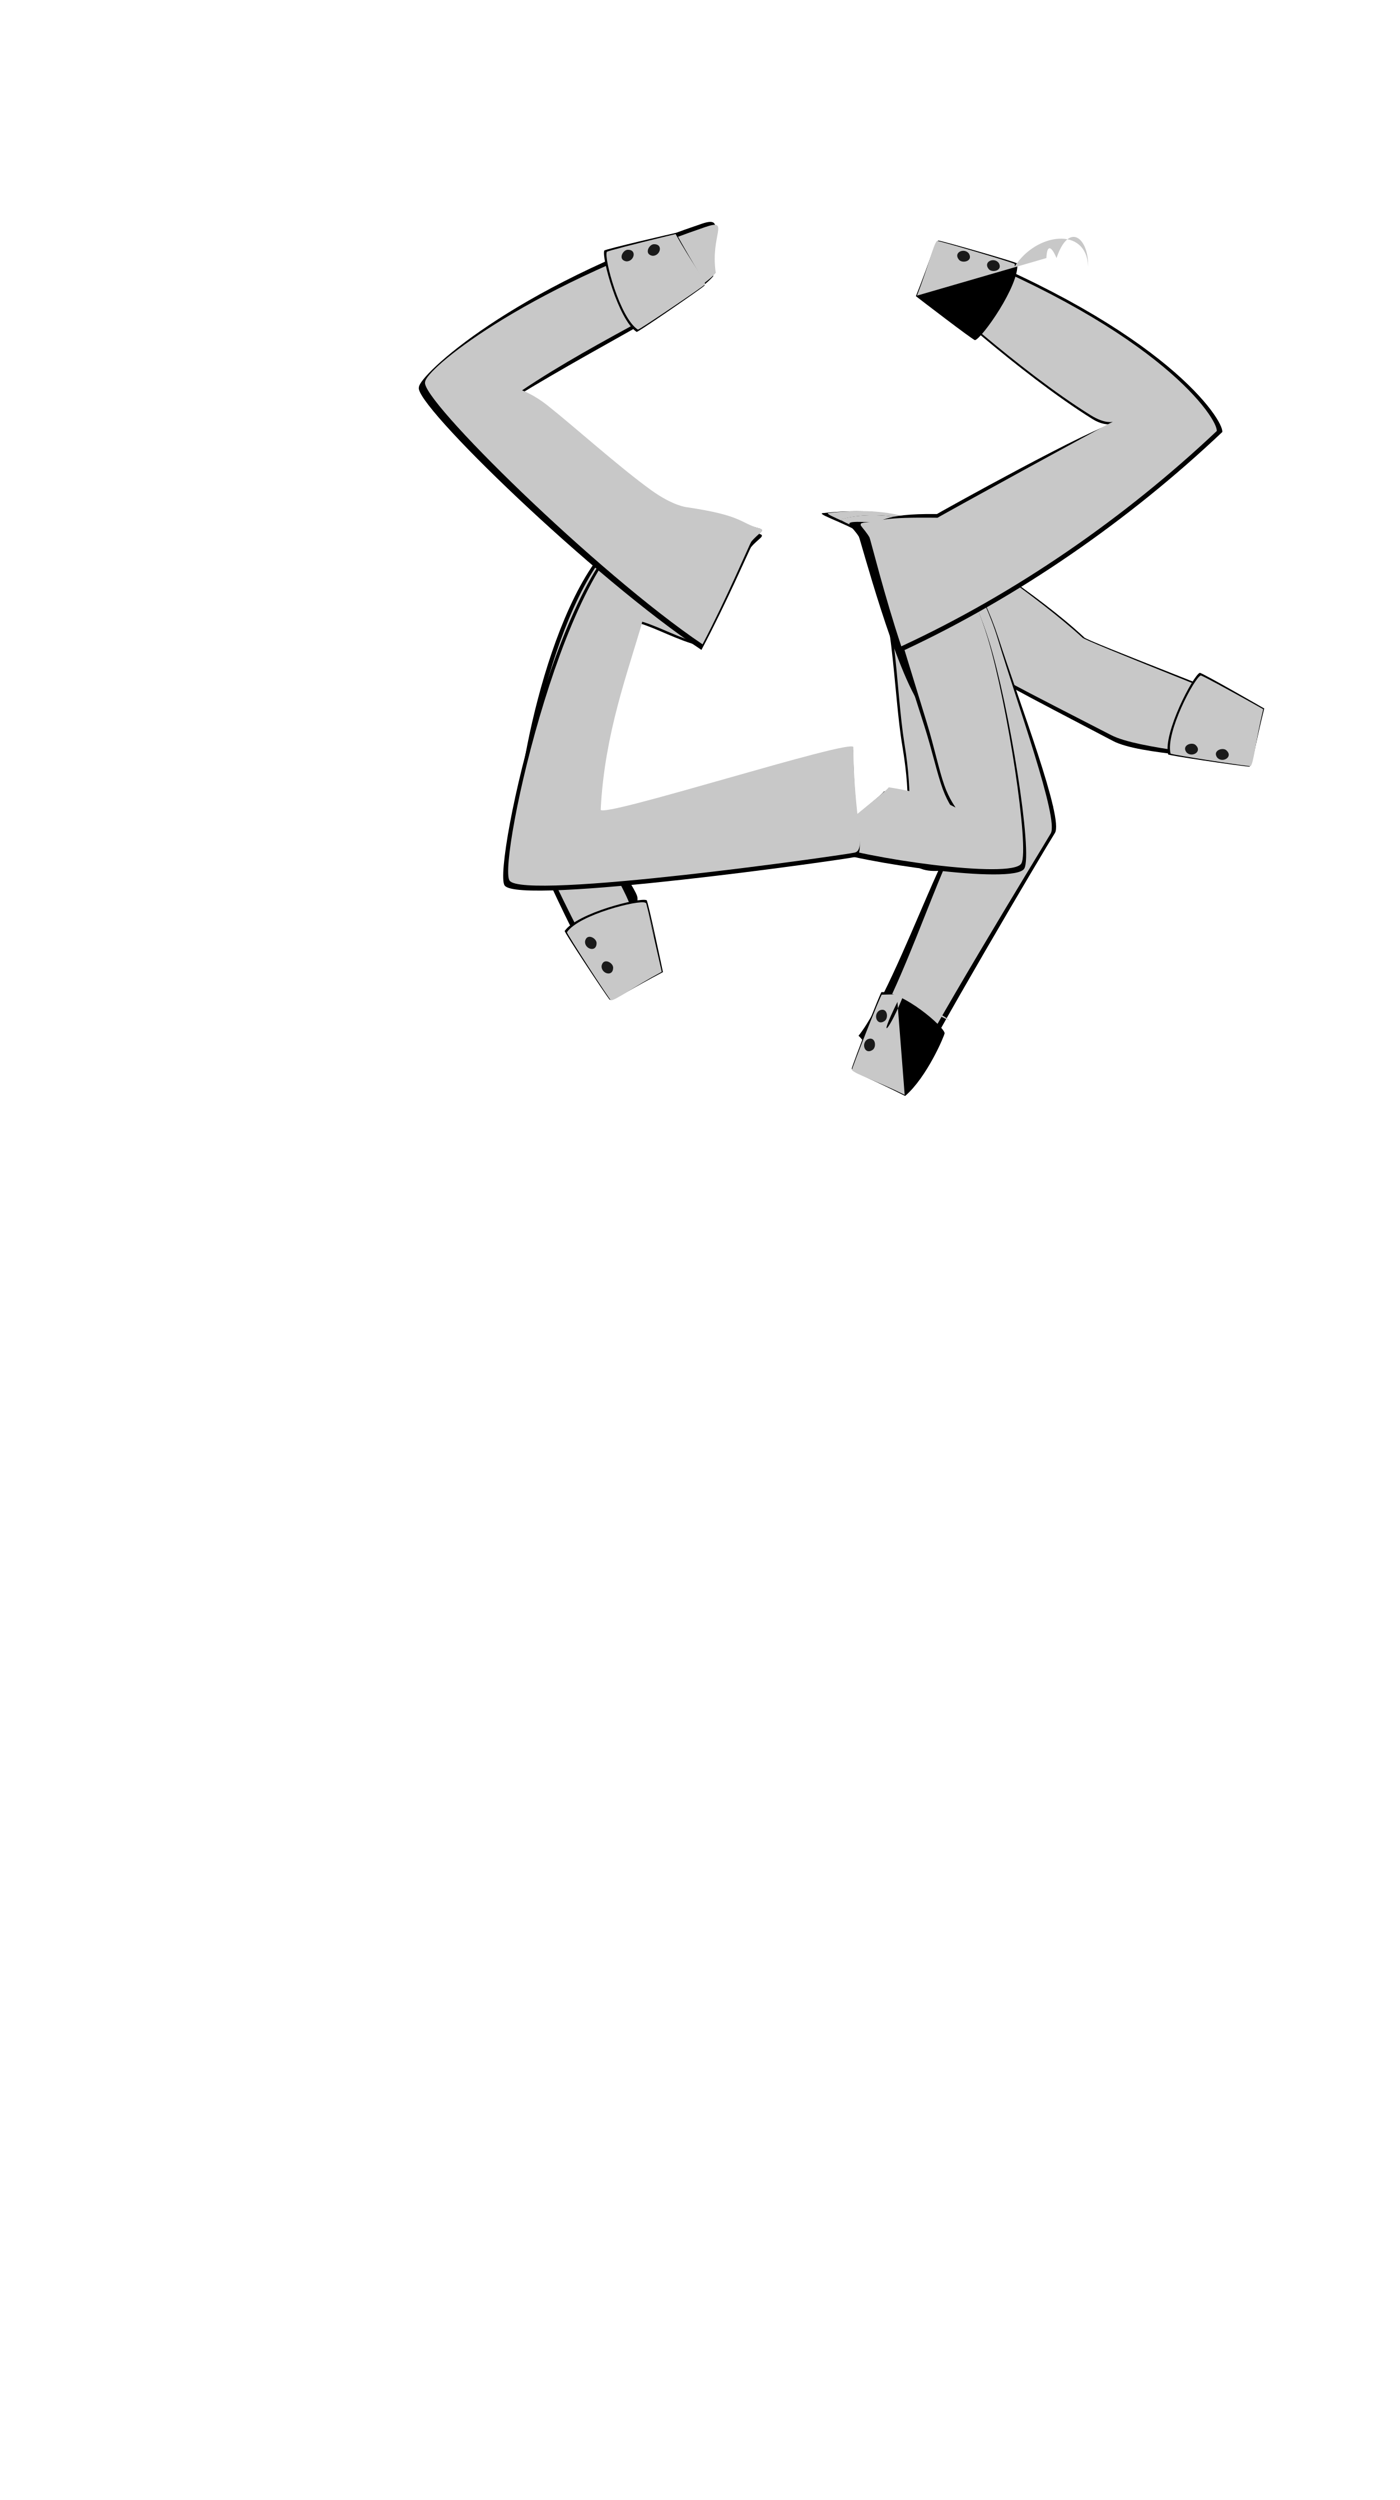 <svg viewBox="0 0 560 1e3"><g data-transform="art" id="Arm_Outfit_NiceMaid_Left_Thumb" style="display:inline"><path id="path5526" d="m346.233 215.098c-2.357-3.946-20.293-9.497-17.17-9.863 77.123-8.49 65.081 54.21 62.452 113.865-1.007 1.554 14.679-7.018 14.915-6.725 6.242 5.91 12.804 8.105 14.793 10.094-5.27 6.825-14.759 13.114-24.064 18.289-17.466 9.714-31.689 10.244-33.746.945-1.243-10.835 1.34-20.79-2.444-43.111-3.796-22.393-3.26-57.422-14.737-83.493z" style="display:inline;fill-opacity:1;fill-rule:evenodd;fill:#000;stroke-dasharray:none;stroke-linecap:butt;stroke-linejoin:miter;stroke-miterlimit:4;stroke-opacity:0;stroke-width:3.094;stroke:#000"/><path id="path5528" d="m347.791 214.935c-2.24-3.904-19.284-9.395-16.317-9.758 73.288-8.399 61.845 53.629 59.347 112.644-.957 1.537 15.326-5.739 15.517-5.517 6 6.524 14.449 8.925 14.937 10.199-20.253 20.022-53.809 34.213-57.159 17.678-1.181-10.719 1.274-20.567-2.322-42.649-3.607-22.152-3.098-56.807-14.004-82.598z" style="display:inline;fill-opacity:1;fill-rule:evenodd;fill:#c8c8c8;stroke-dasharray:none;stroke-linecap:butt;stroke-linejoin:miter;stroke-miterlimit:4;stroke-opacity:0;stroke-width:3;stroke:#000"/><path id="path5530" d="m406.066 312.255c6.094 6.738 14.676 9.218 15.172 10.534-.084.393-13.317 13.172-13.609 13.039-5.402-2.467-14.12-17.337-13.813-18.965.066-.352 11.473-4.342 12.251-4.609z" style="display:inline;fill-opacity:1;fill-rule:evenodd;fill:#000;stroke-dasharray:none;stroke-linecap:butt;stroke-linejoin:miter;stroke-miterlimit:4;stroke-opacity:0;stroke-width:3.073;stroke:#000"/><path id="path5532" d="m406.339 312.305c6 6.524 14.449 8.925 14.937 10.199-.083.381-13.218 12.864-13.505 12.735-5.318-2.388-13.545-16.541-13.243-18.117.065-.341 11.045-4.559 11.811-4.817z" style="display:inline;fill-opacity:1;fill-rule:evenodd;fill:#c8c8c8;stroke-dasharray:none;stroke-linecap:butt;stroke-linejoin:miter;stroke-miterlimit:4;stroke-opacity:0;stroke-width:3;stroke:#000"/><path id="path5534" d="m408.732 333.467c-2.313-.134-1.701-2.797-.382-2.87 2.322-.223 2.328 2.76.382 2.87z" style="display:inline;fill-opacity:1;fill-rule:evenodd;fill:#1a1a1a;stroke-dasharray:none;stroke-linecap:butt;stroke-linejoin:miter;stroke-miterlimit:4;stroke-opacity:0;stroke-width:3;stroke:#000"/><path id="path5536" d="m414.966 327.301c-2.313-.134-1.701-2.797-.382-2.87 2.322-.223 2.328 2.76.382 2.87z" style="display:inline;fill-opacity:1;fill-rule:evenodd;fill:#1a1a1a;stroke-dasharray:none;stroke-linecap:butt;stroke-linejoin:miter;stroke-miterlimit:4;stroke-opacity:0;stroke-width:3;stroke:#000"/></g><g data-transform="art" style="display:inline" id="Arm_Outfit_NiceMaid_Left_Rebel"><path style="display:inline;fill-opacity:1;fill-rule:evenodd;fill:#000;stroke-dasharray:none;stroke-linecap:butt;stroke-linejoin:miter;stroke-miterlimit:4;stroke-opacity:0;stroke-width:3.048;stroke:#000" d="m347.884 215.191c-2.253-4.005-13.737-6.816-10.828-7.597 19.722-5.295 43.528 4.628 45.938 9.864-.223-.023 31.906 19.929 50.671 37.46-.087 1.053 71.253 28.088 70.919 29.077-5.341 15.823-5.076 22.877-7.027 21.974-7.85-3.633-41.389-3.815-52.399-9.619-66.716-35.172-86.242-42.544-97.274-81.159z" id="path5540"/><path style="display:inline;fill-opacity:1;fill-rule:evenodd;fill:#c8c8c8;stroke-dasharray:none;stroke-linecap:butt;stroke-linejoin:miter;stroke-miterlimit:4;stroke-opacity:0;stroke-width:3;stroke:#000" d="m347.791 214.935c-2.24-3.904-13.654-6.643-10.763-7.404 19.602-5.16 43.265 4.51 45.661 9.614-.222-.022 31.589 20.763 50.24 37.848-.086 1.026 70.574 28.349 70.242 29.313-5.309 15.422-4.477 21.683-6.416 20.803-7.803-3.541-41.334-5.419-52.277-11.076-66.312-34.279-85.72-41.464-96.687-79.098z" id="path5542"/><path id="path5544" d="m505.701 283.384c-3.273 13.002-4.513 21.526-5.87 23.244-.351.13-9.921-1.187-18.598-2.489-7.28-1.093-13.932-2.176-13.983-2.385-2.079-8.509 10.034-31.609 12.662-32.646.568-.224 24.607 13.587 25.789 14.277z" style="display:inline;fill-opacity:1;fill-rule:evenodd;fill:#000;stroke-dasharray:none;stroke-linecap:butt;stroke-linejoin:miter;stroke-miterlimit:4;stroke-opacity:0;stroke-width:4.924;stroke:#000"/><path id="path5546" d="m505.293 283.662c-3.066 12.706-3.712 21.094-5.018 22.767-.624.229-31.759-4.537-32.041-5.01-77e-5-.001-.001-.003-.002-.004-2.103-8.343 9.498-30.244 12.047-31.242.384-.15 11.831 6.135 19.119 10.186 3.164 1.759 5.543 3.096 5.894 3.303z" style="display:inline;fill-opacity:1;fill-rule:evenodd;fill:#c8c8c8;stroke-dasharray:none;stroke-linecap:butt;stroke-linejoin:miter;stroke-miterlimit:4;stroke-opacity:0;stroke-width:4.808;stroke:#000"/><path id="path5548" d="m486.943 303.094c-2.199-2.851 2.215-4.417 3.681-2.921 2.717 2.553-1.514 5.126-3.681 2.921z" style="display:inline;fill-opacity:1;fill-rule:evenodd;fill:#1a1a1a;stroke-dasharray:none;stroke-linecap:butt;stroke-linejoin:miter;stroke-miterlimit:4;stroke-opacity:0;stroke-width:4.808;stroke:#000"/><path id="path5550" d="m474.621 300.967c-2.199-2.851 2.215-4.417 3.681-2.921 2.717 2.553-1.514 5.126-3.681 2.921z" style="display:inline;fill-opacity:1;fill-rule:evenodd;fill:#1a1a1a;stroke-dasharray:none;stroke-linecap:butt;stroke-linejoin:miter;stroke-miterlimit:4;stroke-opacity:0;stroke-width:4.808;stroke:#000"/></g><g data-transform="art" id="Arm_Outfit_NiceMaid_Left_Low" style="display:inline"><path id="path5554" d="m343.543 214.648c-2.422-3.907-5.675-5.475-2.463-5.818 8.583-.918 37.773 4.296 40.364 9.404-.24-.022 11.448 16.961 17.854 36.715 8.373 25.819 26.313 72.478 22.658 78.247-4.111 6.488-50.797 85.336-58.907 103.093-.86 1.884-18.623-21.641-19.65-21.995 8.152-10.153 19.136-36.652 27.423-55.85 6.404-14.836 10.436-22.993 15.076-30.38-12.036-25.03-12.817-31.942-17.149-45.16C358.256 269.125 344.048 215.309 343.543 214.648z" style="display:inline;fill-opacity:1;fill-rule:evenodd;fill:#000;stroke-dasharray:none;stroke-linecap:butt;stroke-linejoin:miter;stroke-miterlimit:4;stroke-opacity:0;stroke-width:3.121;stroke:#000"/><path id="path5556" d="m347.791 214.935c-2.24-3.904-5.247-5.47-2.277-5.813 7.935-.917 33.189 3.98 35.584 9.083-.222-.022 12.144 17.758 18.067 37.495 7.741 25.796 24.501 71.914 21.121 77.678-3.801 6.483-52.097 85.23-59.594 102.971-.795 1.882-12.085-21.591-13.034-21.945 7.537-10.144 17.692-36.619 25.353-55.8 5.921-14.823 9.648-22.973 13.938-30.353-11.128-25.008-11.85-31.914-15.855-45.12-9.701-13.767-22.836-67.536-23.303-68.196z" style="display:inline;fill-opacity:1;fill-rule:evenodd;fill:#c8c8c8;stroke-dasharray:none;stroke-linecap:butt;stroke-linejoin:miter;stroke-miterlimit:4;stroke-opacity:0;stroke-width:3;stroke:#000"/><path id="path5558" d="m362.052 438.362c-11.96-6.059-20.001-9.148-21.378-10.85-.049-.371 3.345-9.415 6.529-17.591 2.671-6.86 5.194-13.109 5.41-13.113 8.758-.151 24.806 13.631 25.238 16.423.093.604-6.928 17.506-15.799 25.131z" style="display:inline;fill-opacity:1;fill-rule:evenodd;fill:#000;stroke-dasharray:none;stroke-linecap:butt;stroke-linejoin:miter;stroke-miterlimit:4;stroke-opacity:0;stroke-width:4.924;stroke:#000"/><path id="path5560" d="m361.871 437.903c-11.717-5.792-19.756-8.272-21.1-9.914-.086-.659 11.427-29.977 11.951-30.147.001-53e-5.003-31e-5.004-.001 8.601-.212 24.156 12.37 24.567 15.077.062.408-5.343 13.75-10.901 19.965-2.413 2.698-4.242 4.724-4.521 5.02z" style="display:inline;fill-opacity:1;fill-rule:evenodd;fill:#c8c8c8;stroke-dasharray:none;stroke-linecap:butt;stroke-linejoin:miter;stroke-miterlimit:4;stroke-opacity:0;stroke-width:4.808;stroke:#000"/><path id="path5562" d="m346.963 415.72c3.265-1.517 3.82 3.135 2.037 4.234-3.089 2.087-4.666-2.607-2.037-4.234z" style="display:inline;fill-opacity:1;fill-rule:evenodd;fill:#1a1a1a;stroke-dasharray:none;stroke-linecap:butt;stroke-linejoin:miter;stroke-miterlimit:4;stroke-opacity:0;stroke-width:4.808;stroke:#000"/><path id="path5564" d="m351.755 404.17c3.265-1.517 3.82 3.135 2.037 4.234-3.089 2.087-4.666-2.607-2.037-4.234z" style="display:inline;fill-opacity:1;fill-rule:evenodd;fill:#1a1a1a;stroke-dasharray:none;stroke-linecap:butt;stroke-linejoin:miter;stroke-miterlimit:4;stroke-opacity:0;stroke-width:4.808;stroke:#000"/></g><g data-transform="art" style="display:inline" id="Arm_Outfit_NiceMaid_Left_Mid"><path style="display:inline;fill-opacity:1;fill-rule:evenodd;fill:#000;stroke-dasharray:none;stroke-linecap:butt;stroke-linejoin:miter;stroke-miterlimit:4;stroke-opacity:0;stroke-width:3.107;stroke:#000" d="m345.474 215.076c-2.368-3.961-5.547-5.55-2.407-5.899 8.389-.931 34.712 8.164 37.244 13.342-.234-.023 8.983 13.64 15.245 33.667 8.184 26.175 17.708 85.402 14.136 91.251-4.018 6.578-66.348-2.402-81.145-8.245-1.997-.789 25.984-22.317 24.98-22.677-.153-.055 10.066 1.346 18.078 3.965.57.186 1.13.379 1.673.578 5.789 2.116 8.572 3.673 8.572 3.673.096-.079-2.6-3.26-4.73-9.061-2.282-6.216-4.262-15.531-7.383-25.296-10.255-32.087-23.768-74.628-24.262-75.298z" id="path5568"/><path style="display:inline;fill-opacity:1;fill-rule:evenodd;fill:#c8c8c8;stroke-dasharray:none;stroke-linecap:butt;stroke-linejoin:miter;stroke-miterlimit:4;stroke-opacity:0;stroke-width:3;stroke:#000" d="m347.791 214.935c-2.24-3.904-5.247-5.47-2.277-5.813 7.935-.917 32.836 8.046 35.231 13.149-.222-.022 8.497 13.442 14.42 33.179 7.741 25.796 16.751 84.164 13.371 89.928-3.801 6.483-64.301-2.341-78.298-8.1-1.889-.777 26.12-22.019 25.17-22.373-.145-.054 9.522 1.326 17.101 3.907.54.184 1.069.374 1.583.569 5.476 2.086 8.108 3.62 8.108 3.62.09-.078-2.46-3.213-4.475-8.93-2.159-6.126-4.032-15.306-6.984-24.929-9.701-31.622-22.483-73.546-22.95-74.206z" id="path5570"/></g><g data-transform="art" style="display:inline" id="Arm_Outfit_NiceMaid_Left_High"><path style="display:inline;fill-opacity:1;fill-rule:evenodd;fill:#000;stroke-dasharray:none;stroke-linecap:butt;stroke-linejoin:miter;stroke-miterlimit:4;stroke-opacity:0;stroke-width:3.051;stroke:#000" d="m347.871 216.104c-2.274-3.975-5.328-5.57-2.312-5.919 8.058-.934 6.169-4.875 29.228-4.579-.225-.023 64.478-36.036 71.962-36.581.069-.005-3.801 2.305-9.753-1.409-29.393-18.34-65.246-51.48-65.225-51.544 4.72-14.825 2.283-20.075 4.817-19.238.355.117.696.272 1.042.408 88.926 34.891 111.912 70.842 111.293 75.552-37.326 35.322-81.711 66.145-128.125 87.687-6.767-20.22-12.614-43.934-12.925-44.375z" id="path5574"/><path style="display:inline;fill-opacity:1;fill-rule:evenodd;fill:#c8c8c8;stroke-dasharray:none;stroke-linecap:butt;stroke-linejoin:miter;stroke-miterlimit:4;stroke-opacity:0;stroke-width:3;stroke:#000" d="m347.791 214.935c-2.24-3.904-5.247-5.47-2.277-5.813 7.935-.917 6.814-2.332 29.522-2.042-.222-.022 66.206-36.618 70.129-38.38.062-.028-3.005 1.036-8.866-2.611-28.946-18.011-63.845-50.306-63.825-50.369 4.649-14.559.842-19.058 3.596-17.916.663.275 1.334.52 1.995.78 86.772 34.146 109.239 69.208 108.632 73.817-36.758 34.689-80.469 64.959-126.177 86.114-6.664-19.857-12.423-43.146-12.729-43.579z" id="path5576"/><path id="path5578" d="m366.356 118.463c4.98-12.448 7.347-20.731 8.921-22.252.365-.081 9.673 2.501 18.099 4.951 7.069 2.055 13.517 4.017 13.54 4.231.924 8.71-14.165 29.986-16.908 30.663-.593.146-22.573-16.751-23.652-17.593z" style="display:inline;fill-opacity:1;fill-rule:evenodd;fill:#000;stroke-dasharray:none;stroke-linecap:butt;stroke-linejoin:miter;stroke-miterlimit:4;stroke-opacity:0;stroke-width:4.924;stroke:#000"/><path id="path5580" d="m366.798 118.243c4.735-12.183 6.496-20.409 8.013-21.893.649-.143 30.868 8.737 31.085 9.244 59e-5 9e-4 55e-5.003.001.004.97 8.549-13.451 28.705-16.111 29.353-84e-5 2e-4-.002 37e-5-.003 51e-5-.442.065-10.917-7.671-17.585-12.648-2.901-2.165-5.08-3.809-5.4-4.06z" style="display:inline;fill-opacity:1;fill-rule:evenodd;fill:#c8c8c8;stroke-dasharray:none;stroke-linecap:butt;stroke-linejoin:miter;stroke-miterlimit:4;stroke-opacity:0;stroke-width:4.808;stroke:#000"/><path id="path5582" d="m387.579 101.435c1.799 3.119-2.785 4.082-4.038 2.403-2.351-2.893 2.185-4.878 4.038-2.403z" style="display:inline;fill-opacity:1;fill-rule:evenodd;fill:#1a1a1a;stroke-dasharray:none;stroke-linecap:butt;stroke-linejoin:miter;stroke-miterlimit:4;stroke-opacity:0;stroke-width:4.808;stroke:#000"/><path id="path5584" d="m399.506 105.188c1.799 3.119-2.785 4.082-4.038 2.403-2.351-2.893 2.185-4.878 4.038-2.403z" style="display:inline;fill-opacity:1;fill-rule:evenodd;fill:#1a1a1a;stroke-dasharray:none;stroke-linecap:butt;stroke-linejoin:miter;stroke-miterlimit:4;stroke-opacity:0;stroke-width:4.808;stroke:#000"/></g><g data-transform="art" style="display:inline" id="Arm_Outfit_NiceMaid_Right_Low"><path style="display:inline;fill-opacity:1;fill-rule:evenodd;fill:#000;stroke-dasharray:none;stroke-linecap:butt;stroke-linejoin:miter;stroke-miterlimit:4;stroke-opacity:0;stroke-width:3.037;stroke:#000" d="m300.363 216.716c2.899-3.5 6.196-4.57 3.247-5.379-7.881-2.161-20.405-6.023-44.84-3.203-33.89 8.989-50.456 93.896-51.287 114.138-.24 5.836 30.3 70.528 33.238 69.734 4.762-1.288 14.486-3.952 14.283-32.804-.026-3.746-17.98-27.052-17.789-30.832 1.557-30.728 12.817-59.909 18.491-79.691 7.487 2.216 15.118 6.596 24.712 9.045 9.963-18.55 19.565-40.63 19.946-41.009z" id="path5588"/><path style="display:inline;fill-opacity:1;fill-rule:evenodd;fill:#c8c8c8;stroke-dasharray:none;stroke-linecap:butt;stroke-linejoin:miter;stroke-miterlimit:4;stroke-opacity:0;stroke-width:3;stroke:#000" d="m300.488 216.7c2.829-3.5 6.046-4.571 3.168-5.38-7.69-2.161-19.911-6.024-43.754-3.204-33.069 8.991-49.834 94.092-50.645 114.338-.234 5.837 31.641 71.072 34.507 70.278 4.646-1.288 8.514-1.16 8.315-30.018-.026-3.746-17.109-31.753-16.923-35.533 1.519-30.734 16.218-58.726 21.755-78.512 7.305 2.217 14.752 6.597 24.114 9.047 9.721-18.553 19.092-40.638 19.463-41.017z" id="path5590"/><path id="path5592" d="m265.18 388.815c-11.878 6.218-19.063 10.97-21.248 11.102-.33-.175-5.722-8.191-10.529-15.531-4.033-6.159-7.656-11.842-7.533-12.02 4.963-7.217 30.261-13.567 32.785-12.297.545.275 6.253 27.405 6.525 28.746z" style="display:inline;fill-opacity:1;fill-rule:evenodd;fill:#000;stroke-dasharray:none;stroke-linecap:butt;stroke-linejoin:miter;stroke-miterlimit:4;stroke-opacity:0;stroke-width:4.924;stroke:#000"/><path id="path5594" d="m264.701 388.695c-11.52 6.175-18.207 11.279-20.325 11.42-.587-.313-17.767-26.712-17.602-27.237 15e-5-.001.002-.003.002-.004 4.823-7.125 28.886-13.057 31.329-11.82 78e-5 39e-5.002 89e-5.003.002.378.238 3.304 12.927 5.132 21.044.795 3.531 1.382 6.197 1.461 6.596z" style="display:inline;fill-opacity:1;fill-rule:evenodd;fill:#c8c8c8;stroke-dasharray:none;stroke-linecap:butt;stroke-linejoin:miter;stroke-miterlimit:4;stroke-opacity:0;stroke-width:4.808;stroke:#000"/><path id="path5596" d="m240.63 386.354c.662-3.539 4.77-1.289 4.63.801-.095 3.727-4.832 2.284-4.63-.801z" style="display:inline;fill-opacity:1;fill-rule:evenodd;fill:#1a1a1a;stroke-dasharray:none;stroke-linecap:butt;stroke-linejoin:miter;stroke-miterlimit:4;stroke-opacity:0;stroke-width:4.808;stroke:#000"/><path id="path5598" d="m234.009 376.542c.662-3.539 4.77-1.289 4.63.801-.095 3.727-4.832 2.284-4.63-.801z" style="display:inline;fill-opacity:1;fill-rule:evenodd;fill:#1a1a1a;stroke-dasharray:none;stroke-linecap:butt;stroke-linejoin:miter;stroke-miterlimit:4;stroke-opacity:0;stroke-width:4.808;stroke:#000"/></g><g data-transform="art" id="Arm_Outfit_NiceMaid_Right_Mid" style="display:inline"><path id="path5602" d="m299.862 216.847c2.868-3.547 6.13-4.632 3.212-5.451-7.797-2.19-20.188-6.104-44.363-3.247-33.53 9.111-61.664 138.123-56.907 145.954 5.067 8.342 137.228-10.499 140.134-11.304 4.711-1.305-.459-13.474-.66-42.716-.026-3.796-102.649 29.143-102.459 25.313 1.54-31.144 11.246-56.104 16.86-76.154 7.407 2.246 14.957 6.685 24.45 9.167 9.857-18.8 19.357-41.179 19.734-41.563z" style="display:inline;fill-opacity:1;fill-rule:evenodd;fill:#000;stroke-dasharray:none;stroke-linecap:butt;stroke-linejoin:miter;stroke-miterlimit:4;stroke-opacity:0;stroke-width:3.041;stroke:#000"/><path id="path5604" d="m300.488 216.7c2.829-3.5 6.046-4.571 3.168-5.38-7.69-2.161-19.911-6.024-43.754-3.204-33.069 8.991-60.817 136.308-56.125 144.036 4.998 8.232 135.343-10.361 138.209-11.156 4.646-1.288-.453-13.297-.651-42.154-.026-3.746-101.239 28.76-101.052 24.98 1.519-30.734 11.091-55.367 16.628-75.153 7.305 2.217 14.752 6.597 24.114 9.047 9.721-18.553 19.092-40.638 19.463-41.017z" style="display:inline;fill-opacity:1;fill-rule:evenodd;fill:#c8c8c8;stroke-dasharray:none;stroke-linecap:butt;stroke-linejoin:miter;stroke-miterlimit:4;stroke-opacity:0;stroke-width:3;stroke:#000"/></g><g data-transform="art" id="Arm_Outfit_NiceMaid_Right_High" style="display:inline"><path id="path5608" d="m300.396 218.88c2.881-3.505 6.157-4.577 3.226-5.387-7.831-2.164-6.656-5.156-29.536-8.465.072.004-5.491-.479-14.423-6.812-13.226-9.377-31.23-25.377-42.44-34.095-5.024-3.907-9.546-5.645-10.171-5.891 38.065-23.053 69.79-37.957 78.247-47.738-2.329-15.131 5.822-24.502-4.518-21.016-76.376 25.753-113.073 60.659-113.206 65.347-2.741 6.325 70.448 76.97 113.001 105.126 9.9-18.577 19.442-40.691 19.82-41.07z" style="display:inline;fill-opacity:1;fill-rule:evenodd;fill:#000;stroke-dasharray:none;stroke-linecap:butt;stroke-linejoin:miter;stroke-miterlimit:4;stroke-opacity:0;stroke-width:3.029;stroke:#000"/><path id="path5610" d="m300.488 216.7c2.829-3.5 6.046-4.571 3.168-5.38-7.69-2.161-6.536-5.149-29.004-8.454.071.004-5.392-.479-14.163-6.803-12.988-9.365-30.668-25.344-41.676-34.051-4.933-3.902-9.374-5.637-9.988-5.883 31.296-21.079 69.18-37.242 77.484-47.011-2.287-15.111 5.939-21.781-4.215-18.299-75 25.719-111.904 57.226-112.034 61.908-2.692 6.317 69.179 76.871 110.965 104.99 9.721-18.553 19.092-40.638 19.463-41.017z" style="display:inline;fill-opacity:1;fill-rule:evenodd;fill:#c8c8c8;stroke-dasharray:none;stroke-linecap:butt;stroke-linejoin:miter;stroke-miterlimit:4;stroke-opacity:0;stroke-width:3;stroke:#000"/><path id="path5612" d="m270.346 93.139c6.446 11.756 11.336 18.848 11.51 21.03-.169.334-8.079 5.879-15.325 10.827-6.079 4.152-11.692 7.883-11.872 7.764-7.312-4.823-14.149-29.994-12.928-32.542.264-.551 27.279-6.781 28.615-7.079z" style="display:inline;fill-opacity:1;fill-rule:evenodd;fill:#000;stroke-dasharray:none;stroke-linecap:butt;stroke-linejoin:miter;stroke-miterlimit:4;stroke-opacity:0;stroke-width:4.924;stroke:#000"/><path id="path5614" d="m270.235 93.62c6.396 11.399 11.629 17.986 11.81 20.1-.302.592-26.364 18.279-26.892 18.124-.001-13e-5-.003-.002-.004-.002-7.217-4.684-13.613-28.628-12.423-31.095 37e-5-78e-5 85e-5-.002.002-.003.231-.383 12.861-3.553 20.941-5.538 3.515-.863 6.169-1.502 6.567-1.588z" style="display:inline;fill-opacity:1;fill-rule:evenodd;fill:#c8c8c8;stroke-dasharray:none;stroke-linecap:butt;stroke-linejoin:miter;stroke-miterlimit:4;stroke-opacity:0;stroke-width:4.808;stroke:#000"/><path id="path5616" d="m260.989 102.315c-3.551-.593-1.381-4.744.711-4.645 3.728.023 2.377 4.787-.711 4.645z" style="display:inline;fill-opacity:1;fill-rule:evenodd;fill:#1a1a1a;stroke-dasharray:none;stroke-linecap:butt;stroke-linejoin:miter;stroke-miterlimit:4;stroke-opacity:0;stroke-width:4.808;stroke:#000"/><path id="path5618" d="m250.511 104.542c-3.551-.593-1.381-4.744.711-4.645 3.728.023 2.377 4.787-.711 4.645z" style="display:inline;fill-opacity:1;fill-rule:evenodd;fill:#1a1a1a;stroke-dasharray:none;stroke-linecap:butt;stroke-linejoin:miter;stroke-miterlimit:4;stroke-opacity:0;stroke-width:4.808;stroke:#000"/></g><g data-transform="art" id="Arm_Outfit_NiceMaid_Right_None"/><g data-transform="art" id="Arm_Outfit_NiceMaid_Left_None"/></svg>